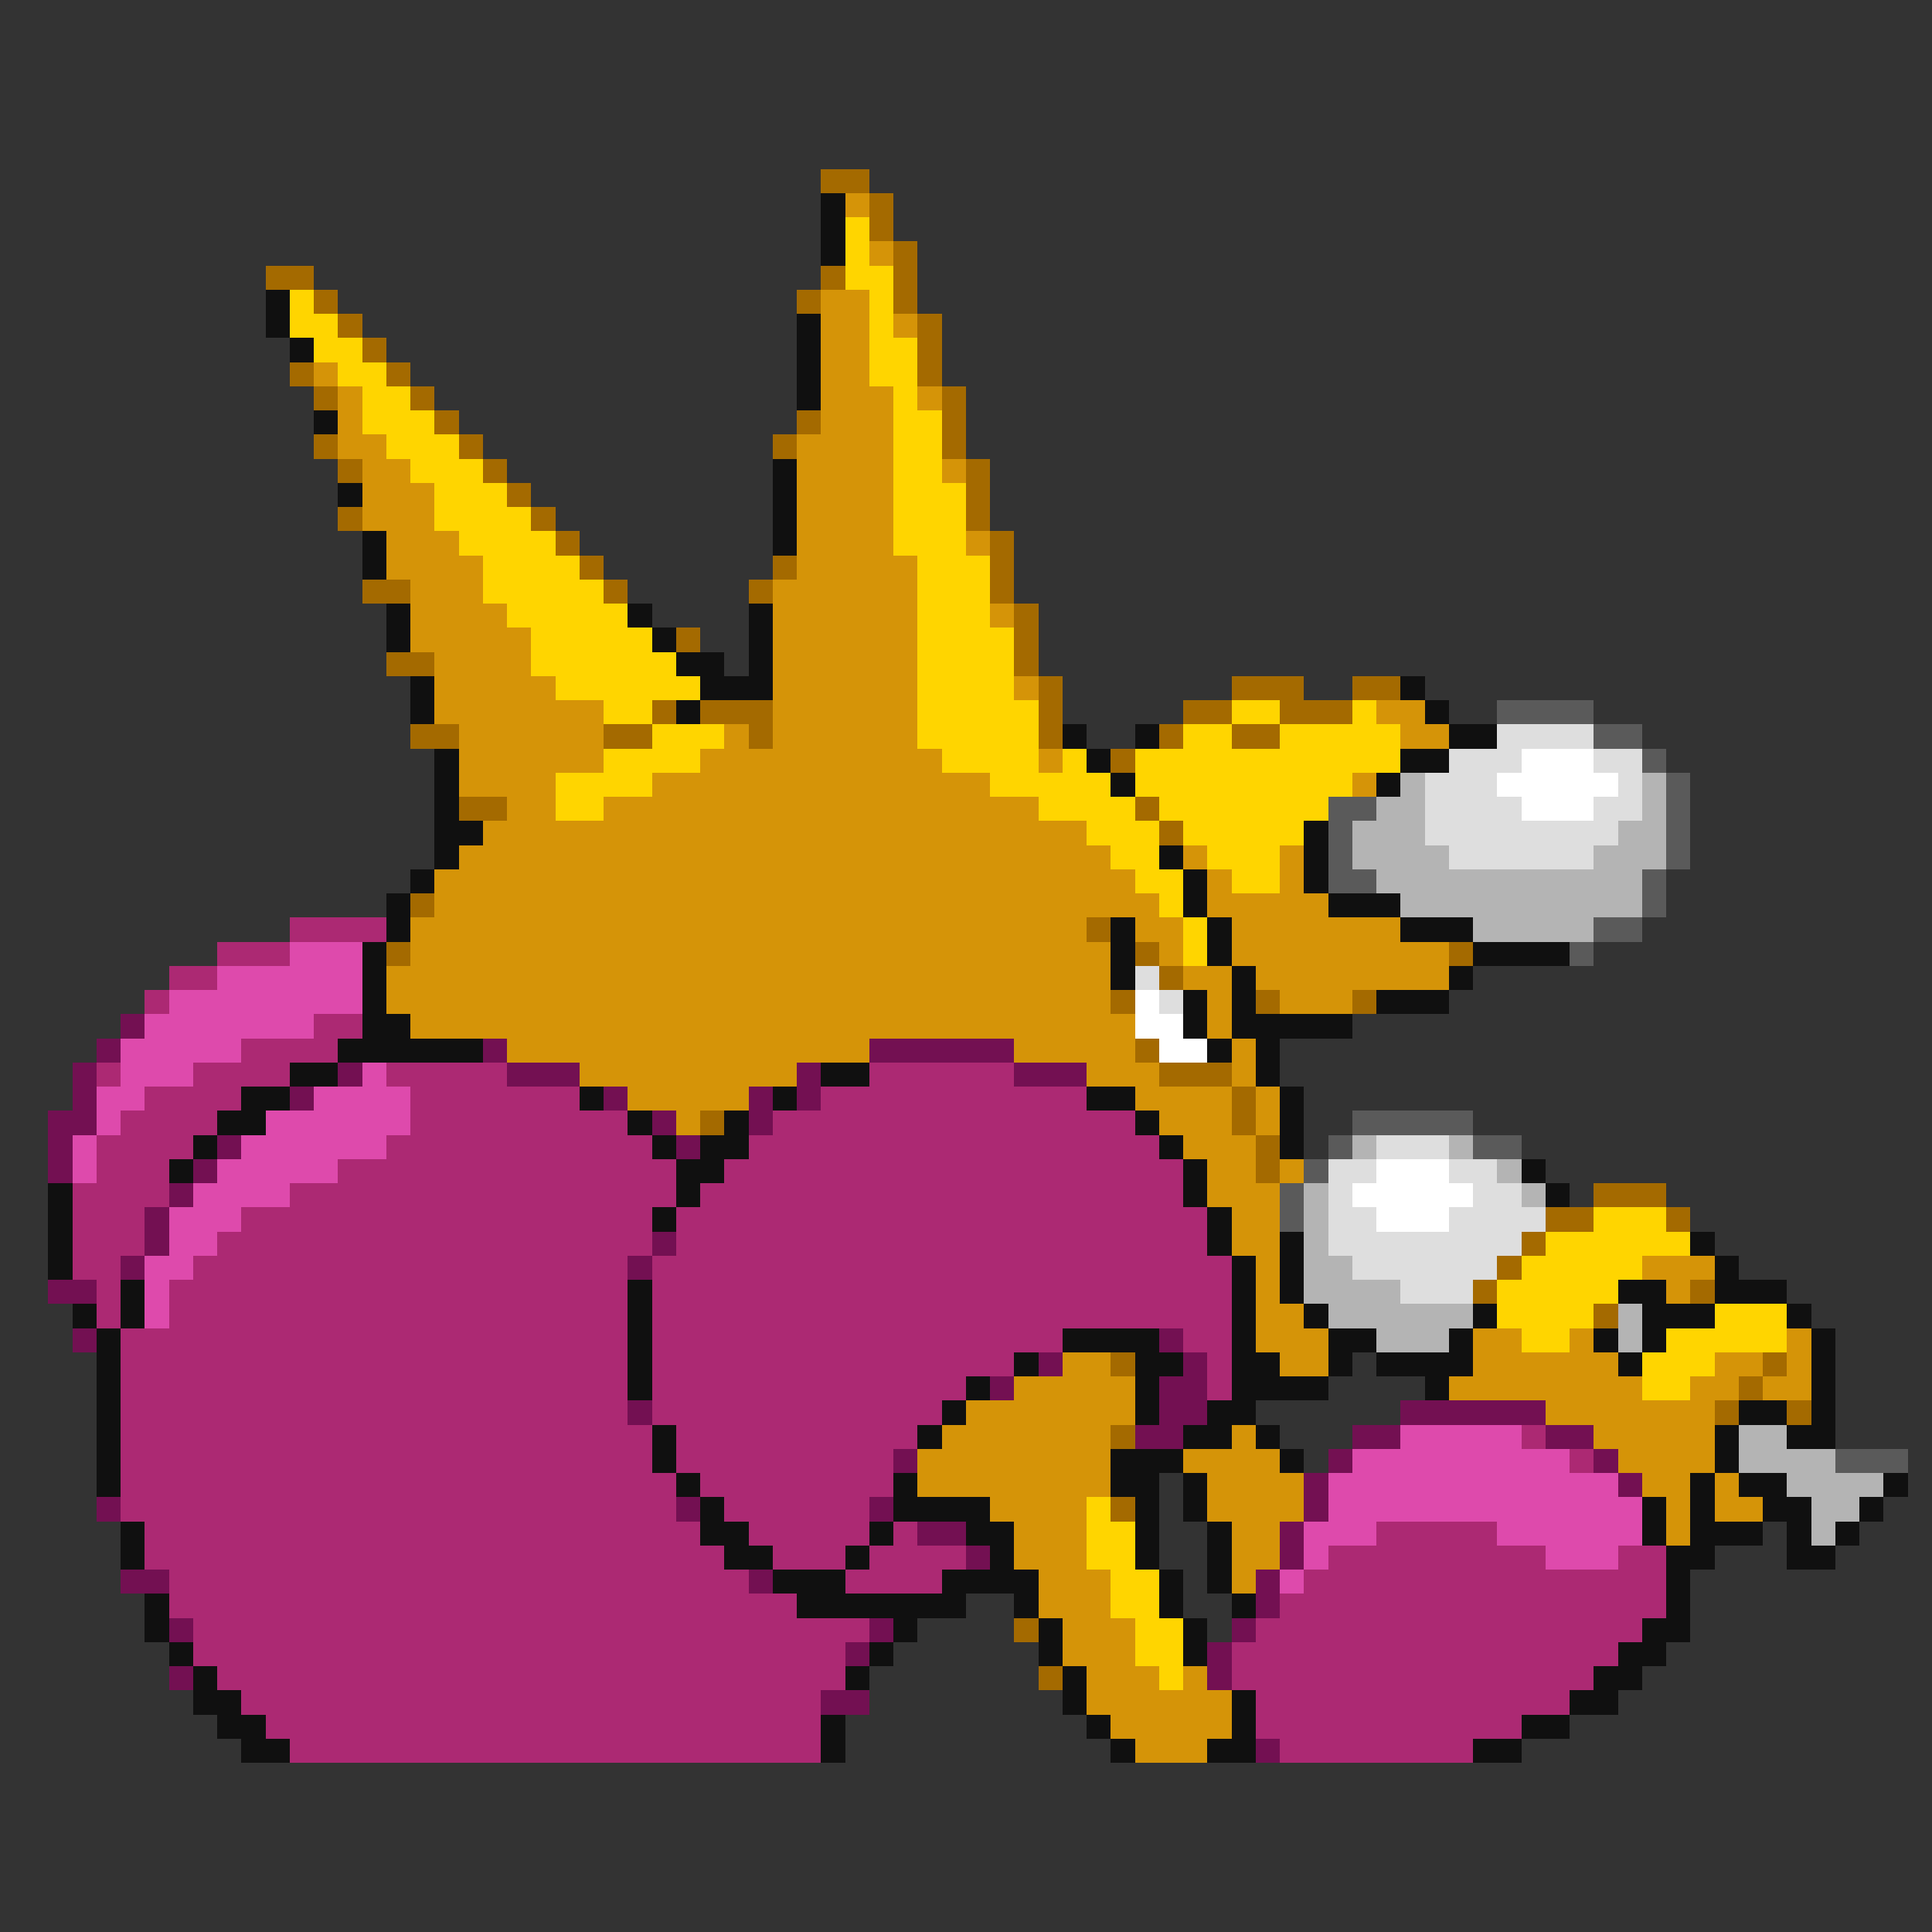 <svg xmlns="http://www.w3.org/2000/svg" viewBox="0 -0.5 80 80" shape-rendering="crispEdges">
<rect x="0" y="-0.5" width="80" height="80" fill="#333333" stroke="none"/>
<path stroke="#a46a00" d="M34 7h2M36 8h1M36 9h1M37 10h1M11 11h2M34 11h1M37 11h1M13 12h1M33 12h1M37 12h1M14 13h1M38 13h1M15 14h1M38 14h1M12 15h1M16 15h1M38 15h1M13 16h1M17 16h1M39 16h1M18 17h1M33 17h1M39 17h1M13 18h1M19 18h1M32 18h1M39 18h1M14 19h1M20 19h1M40 19h1M21 20h1M40 20h1M14 21h1M22 21h1M40 21h1M23 22h1M41 22h1M24 23h1M32 23h1M41 23h1M15 24h2M25 24h1M31 24h1M41 24h1M42 25h1M28 26h1M42 26h1M16 27h2M42 27h1M43 28h1M51 28h3M56 28h2M27 29h1M29 29h3M43 29h1M49 29h2M53 29h3M17 30h2M25 30h2M31 30h1M43 30h1M48 30h1M51 30h2M46 31h1M19 33h2M47 33h1M48 34h1M17 37h1M45 38h1M16 39h1M47 39h1M60 39h1M48 40h1M46 41h1M52 41h1M56 41h1M47 43h1M48 44h3M51 45h1M29 46h1M51 46h1M52 47h1M52 48h1M66 49h3M64 50h2M69 50h1M63 51h1M62 52h1M61 53h1M70 53h1M66 54h1M46 56h1M73 56h1M72 57h1M71 58h1M74 58h1M46 59h1M46 62h1M42 67h1M43 69h1" />
<path stroke="#101010" d="M34 8h1M34 9h1M34 10h1M11 12h1M11 13h1M33 13h1M12 14h1M33 14h1M33 15h1M33 16h1M13 17h1M32 19h1M14 20h1M32 20h1M32 21h1M15 22h1M32 22h1M15 23h1M16 25h1M26 25h1M31 25h1M16 26h1M27 26h1M31 26h1M28 27h2M31 27h1M17 28h1M29 28h3M58 28h1M17 29h1M28 29h1M59 29h1M44 30h1M47 30h1M60 30h2M18 31h1M45 31h1M58 31h2M18 32h1M46 32h1M57 32h1M18 33h1M18 34h2M54 34h1M18 35h1M48 35h1M54 35h1M17 36h1M49 36h1M54 36h1M16 37h1M49 37h1M55 37h3M16 38h1M46 38h1M50 38h1M58 38h3M15 39h1M46 39h1M50 39h1M61 39h4M15 40h1M46 40h1M51 40h1M60 40h1M15 41h1M49 41h1M51 41h1M57 41h3M15 42h2M49 42h1M51 42h5M14 43h6M50 43h1M52 43h1M12 44h2M34 44h2M52 44h1M10 45h2M24 45h1M32 45h1M45 45h2M53 45h1M9 46h2M26 46h1M30 46h1M47 46h1M53 46h1M8 47h1M27 47h1M29 47h2M48 47h1M53 47h1M7 48h1M28 48h2M49 48h1M63 48h1M2 49h1M28 49h1M49 49h1M64 49h1M2 50h1M27 50h1M50 50h1M2 51h1M50 51h1M53 51h1M70 51h1M2 52h1M51 52h1M53 52h1M71 52h1M5 53h1M26 53h1M51 53h1M53 53h1M67 53h2M71 53h3M3 54h1M5 54h1M26 54h1M51 54h1M54 54h1M61 54h1M68 54h3M74 54h1M4 55h1M26 55h1M44 55h4M51 55h1M55 55h2M60 55h1M66 55h1M68 55h1M75 55h1M4 56h1M26 56h1M42 56h1M47 56h2M51 56h2M55 56h1M57 56h4M67 56h1M75 56h1M4 57h1M26 57h1M40 57h1M47 57h1M51 57h4M59 57h1M75 57h1M4 58h1M39 58h1M47 58h1M50 58h2M72 58h2M75 58h1M4 59h1M27 59h1M38 59h1M49 59h2M52 59h1M71 59h1M74 59h2M4 60h1M27 60h1M46 60h3M53 60h1M71 60h1M4 61h1M28 61h1M37 61h1M46 61h2M49 61h1M70 61h1M72 61h2M78 61h1M29 62h1M37 62h4M47 62h1M49 62h1M68 62h1M70 62h1M73 62h2M77 62h1M5 63h1M29 63h2M36 63h1M40 63h2M47 63h1M50 63h1M68 63h1M70 63h3M74 63h1M76 63h1M5 64h1M30 64h2M35 64h1M41 64h1M47 64h1M50 64h1M69 64h2M74 64h2M32 65h3M39 65h4M48 65h1M50 65h1M69 65h1M6 66h1M33 66h7M42 66h1M48 66h1M51 66h1M69 66h1M6 67h1M37 67h1M43 67h1M49 67h1M68 67h2M7 68h1M36 68h1M43 68h1M49 68h1M67 68h2M8 69h1M35 69h1M44 69h1M66 69h2M8 70h2M44 70h1M51 70h1M65 70h2M9 71h2M34 71h1M45 71h1M51 71h1M63 71h2M10 72h2M34 72h1M46 72h1M50 72h2M61 72h2" />
<path stroke="#d59408" d="M35 8h1M36 10h1M34 12h2M34 13h2M37 13h1M34 14h2M13 15h1M34 15h2M14 16h1M34 16h3M38 16h1M14 17h1M34 17h3M14 18h2M33 18h4M15 19h2M33 19h4M39 19h1M15 20h3M33 20h4M15 21h3M33 21h4M16 22h3M33 22h4M40 22h1M16 23h4M33 23h5M17 24h3M32 24h6M17 25h4M32 25h6M41 25h1M17 26h5M32 26h6M18 27h4M32 27h6M18 28h5M32 28h6M42 28h1M18 29h7M32 29h6M57 29h2M19 30h6M30 30h1M32 30h6M58 30h2M19 31h6M29 31h10M43 31h1M19 32h4M27 32h14M56 32h1M21 33h2M25 33h18M20 34h25M19 35h27M49 35h1M53 35h1M18 36h29M50 36h1M53 36h1M18 37h30M50 37h5M17 38h28M47 38h2M51 38h7M17 39h29M48 39h1M51 39h9M16 40h30M49 40h2M52 40h8M16 41h30M50 41h1M53 41h3M17 42h30M50 42h1M21 43h15M42 43h5M51 43h1M24 44h9M45 44h3M51 44h1M26 45h5M47 45h4M52 45h1M28 46h1M48 46h3M52 46h1M49 47h3M50 48h2M53 48h1M50 49h3M51 50h2M51 51h2M52 52h1M68 52h3M52 53h1M69 53h1M52 54h2M52 55h3M61 55h2M65 55h1M74 55h1M44 56h2M53 56h2M61 56h6M71 56h2M74 56h1M42 57h5M60 57h8M70 57h2M73 57h2M40 58h7M64 58h7M39 59h7M51 59h1M66 59h5M38 60h8M49 60h4M67 60h4M38 61h8M50 61h4M68 61h2M71 61h1M41 62h4M50 62h4M69 62h1M71 62h2M42 63h3M51 63h2M69 63h1M42 64h3M51 64h2M43 65h3M51 65h1M43 66h3M44 67h3M44 68h3M45 69h3M49 69h1M45 70h6M46 71h5M47 72h3" />
<path stroke="#ffd500" d="M35 9h1M35 10h1M35 11h2M12 12h1M36 12h1M12 13h2M36 13h1M13 14h2M36 14h2M14 15h2M36 15h2M15 16h2M37 16h1M15 17h3M37 17h2M16 18h3M37 18h2M17 19h3M37 19h2M18 20h3M37 20h3M18 21h4M37 21h3M19 22h4M37 22h3M20 23h4M38 23h3M20 24h5M38 24h3M21 25h5M38 25h3M22 26h5M38 26h4M22 27h6M38 27h4M23 28h6M38 28h4M25 29h2M38 29h5M51 29h2M56 29h1M27 30h3M38 30h5M49 30h2M53 30h5M25 31h4M39 31h4M44 31h1M47 31h11M23 32h4M41 32h5M47 32h9M23 33h2M43 33h4M48 33h7M45 34h3M49 34h5M46 35h2M50 35h3M47 36h2M51 36h2M48 37h1M49 38h1M49 39h1M66 50h3M64 51h6M63 52h5M62 53h5M62 54h4M71 54h3M63 55h2M69 55h5M68 56h3M68 57h2M45 62h1M45 63h2M45 64h2M46 65h2M46 66h2M47 67h2M47 68h2M48 69h1" />
<path stroke="#5a5a5a" d="M62 29h4M66 30h2M68 31h1M69 32h1M55 33h2M69 33h1M55 34h1M69 34h1M55 35h1M69 35h1M55 36h2M68 36h1M68 37h1M66 38h2M65 39h1M56 46h5M55 47h1M61 47h2M54 48h1M53 49h1M53 50h1M76 60h3" />
<path stroke="#dedede" d="M62 30h4M60 31h3M66 31h2M59 32h3M67 32h1M59 33h4M66 33h2M59 34h8M60 35h6M47 40h1M48 41h1M57 47h3M55 48h2M60 48h2M55 49h1M61 49h2M55 50h2M60 50h4M55 51h8M56 52h6M58 53h3" />
<path stroke="#ffffff" d="M63 31h3M62 32h5M63 33h3M47 41h1M47 42h2M48 43h2M57 48h3M56 49h5M57 50h3" />
<path stroke="#b4b4b4" d="M58 32h1M68 32h1M57 33h2M68 33h1M56 34h3M67 34h2M56 35h4M66 35h3M57 36h11M58 37h10M61 38h5M56 47h1M60 47h1M62 48h1M54 49h1M63 49h1M54 50h1M54 51h1M54 52h2M54 53h4M55 54h6M67 54h1M57 55h3M67 55h1M72 59h2M72 60h4M74 61h4M75 62h2M75 63h1" />
<path stroke="#ac2973" d="M12 38h4M9 39h3M7 40h2M6 41h1M13 42h2M10 43h4M4 44h1M8 44h4M16 44h5M36 44h6M6 45h4M17 45h7M34 45h11M5 46h4M17 46h9M32 46h15M4 47h4M16 47h11M31 47h17M4 48h3M14 48h14M30 48h19M3 49h4M12 49h16M29 49h20M3 50h3M10 50h17M28 50h22M3 51h3M9 51h18M28 51h22M3 52h2M8 52h18M27 52h24M4 53h1M7 53h19M27 53h24M4 54h1M7 54h19M27 54h24M5 55h21M27 55h17M49 55h2M5 56h21M27 56h15M50 56h1M5 57h21M27 57h13M50 57h1M5 58h21M27 58h12M5 59h22M28 59h10M63 59h1M5 60h22M28 60h9M65 60h1M5 61h23M29 61h8M5 62h23M30 62h6M6 63h23M31 63h5M37 63h1M57 63h5M6 64h24M32 64h3M36 64h4M55 64h9M67 64h2M7 65h24M35 65h4M54 65h15M7 66h26M53 66h16M8 67h28M52 67h16M8 68h27M51 68h16M9 69h26M51 69h15M10 70h24M52 70h13M11 71h23M52 71h11M12 72h22M53 72h8" />
<path stroke="#de4aac" d="M12 39h3M9 40h6M7 41h8M6 42h7M5 43h5M5 44h3M15 44h1M4 45h2M13 45h4M4 46h1M11 46h6M3 47h1M10 47h6M3 48h1M9 48h5M8 49h4M7 50h3M7 51h2M6 52h2M6 53h1M6 54h1M58 59h5M56 60h9M55 61h12M55 62h13M54 63h3M62 63h6M54 64h1M64 64h3M53 65h1" />
<path stroke="#731052" d="M5 42h1M4 43h1M20 43h1M36 43h6M3 44h1M14 44h1M21 44h3M33 44h1M42 44h3M3 45h1M12 45h1M25 45h1M31 45h1M33 45h1M2 46h2M27 46h1M31 46h1M2 47h1M9 47h1M28 47h1M2 48h1M8 48h1M7 49h1M6 50h1M6 51h1M27 51h1M5 52h1M26 52h1M2 53h2M3 55h1M48 55h1M43 56h1M49 56h1M41 57h1M48 57h2M26 58h1M48 58h2M58 58h6M47 59h2M56 59h2M64 59h2M37 60h1M55 60h1M66 60h1M54 61h1M67 61h1M4 62h1M28 62h1M36 62h1M54 62h1M38 63h2M53 63h1M40 64h1M53 64h1M5 65h2M31 65h1M52 65h1M52 66h1M7 67h1M36 67h1M51 67h1M35 68h1M50 68h1M7 69h1M50 69h1M34 70h2M52 72h1" />
</svg>